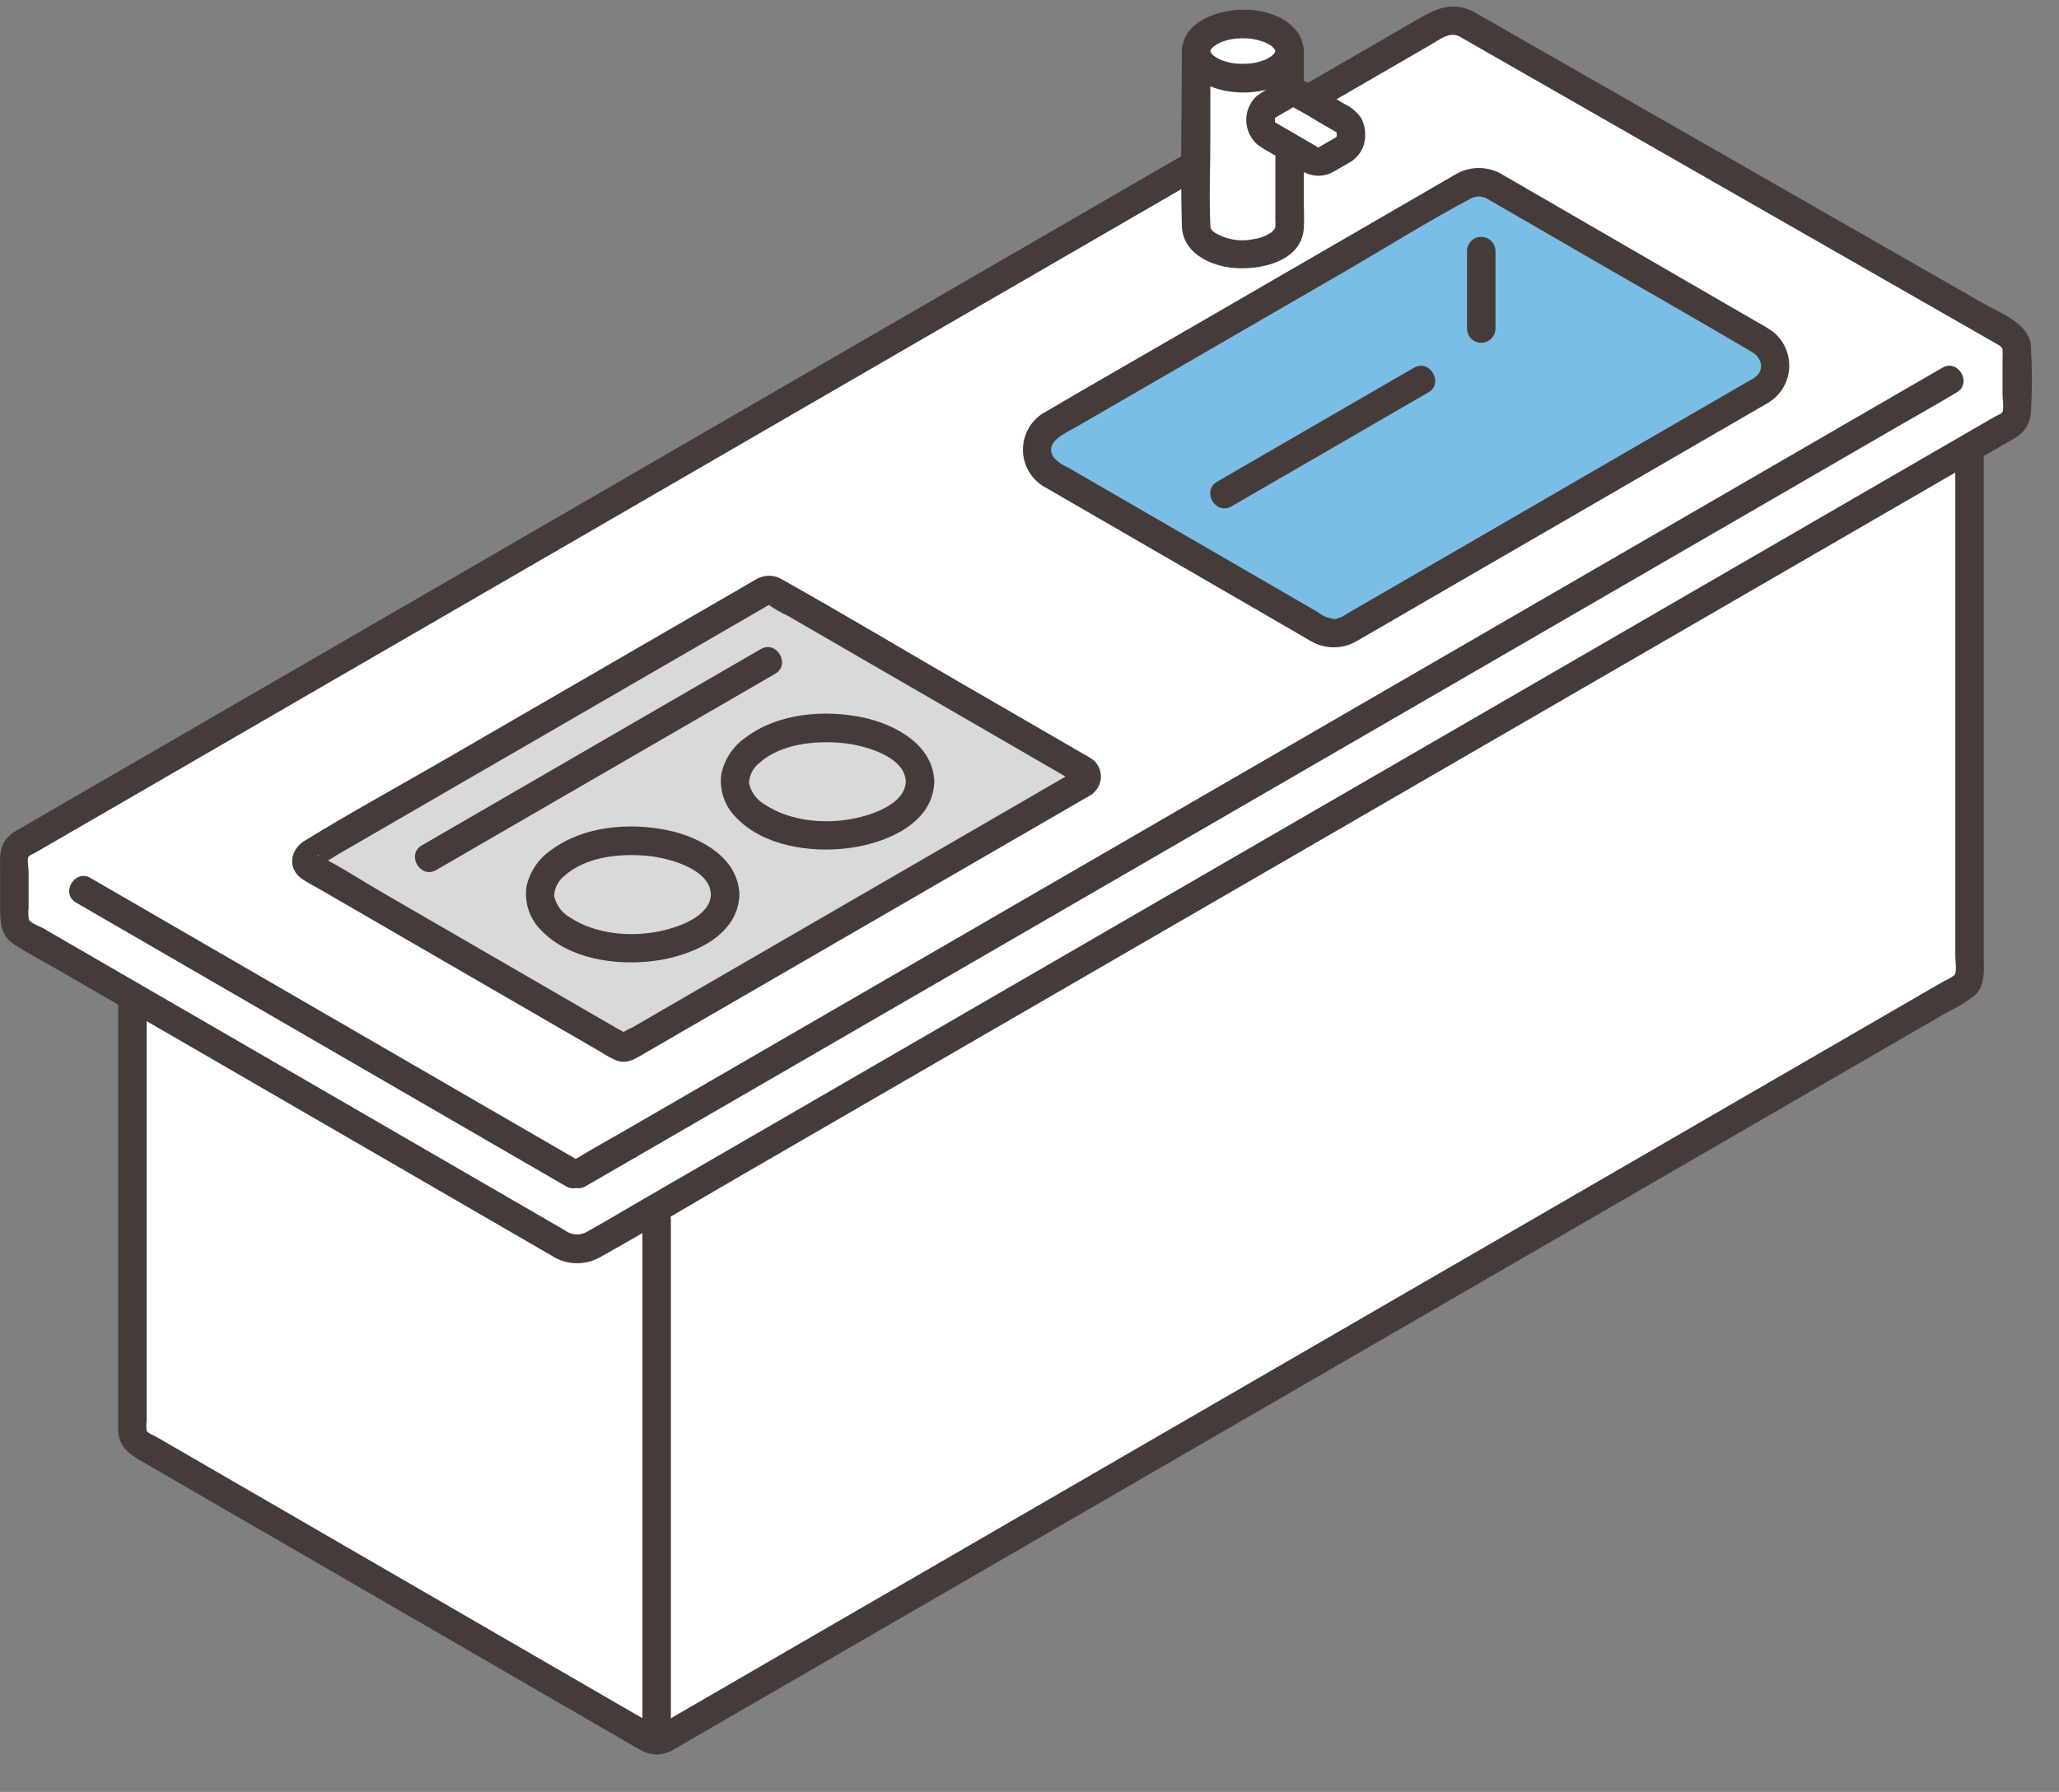 <svg width="54" height="47" viewBox="0 0 54 47" fill="none" xmlns="http://www.w3.org/2000/svg">
<rect x="0" y="0" width="54" height="47" fill="#808080" stroke="none"/>
<g id="12646_color 1" clip-path="url(#clip0_141_2460)">
<path id="Vector" d="M15.51 32.673C15.396 32.738 15.268 32.773 15.136 32.773C15.006 32.773 14.877 32.738 14.764 32.673L3.525 26.165L3.474 26.18V37.538C3.473 37.604 3.49 37.668 3.523 37.725C3.556 37.782 3.603 37.829 3.659 37.862L17.035 45.607C17.091 45.64 17.155 45.657 17.221 45.657C17.286 45.657 17.35 45.64 17.406 45.607L51.468 25.885C51.525 25.852 51.572 25.805 51.604 25.748C51.637 25.692 51.654 25.627 51.653 25.562V11.941L50.958 12.147L15.51 32.673Z" fill="white"/>
<path id="Vector_2" d="M38.456 0.629L52.705 8.782C52.762 8.815 52.81 8.863 52.843 8.92C52.876 8.977 52.893 9.042 52.893 9.108C52.893 9.804 52.893 10.48 52.893 10.813C52.893 10.878 52.876 10.942 52.844 10.999C52.811 11.055 52.764 11.102 52.708 11.134L15.51 32.673C15.396 32.739 15.268 32.774 15.137 32.774C15.006 32.774 14.877 32.739 14.764 32.673L0.564 24.45C0.507 24.417 0.46 24.37 0.427 24.313C0.394 24.256 0.377 24.192 0.377 24.126C0.377 23.789 0.377 23.114 0.377 22.466C0.377 22.4 0.394 22.335 0.427 22.278C0.46 22.221 0.507 22.174 0.564 22.141L37.712 0.63C37.825 0.565 37.953 0.53 38.084 0.53C38.215 0.53 38.343 0.564 38.456 0.629Z" fill="white"/>
<path id="Vector_3" d="M28.412 20.531L16.456 27.454C16.427 27.471 16.395 27.479 16.362 27.479C16.329 27.479 16.297 27.471 16.269 27.454L8.117 22.734C8.088 22.718 8.065 22.694 8.048 22.666C8.032 22.637 8.023 22.605 8.023 22.572C8.023 22.539 8.032 22.507 8.048 22.478C8.065 22.45 8.088 22.426 8.117 22.41L20.073 15.487C20.101 15.47 20.134 15.462 20.166 15.462C20.199 15.462 20.232 15.47 20.26 15.487L28.412 20.207C28.44 20.223 28.464 20.247 28.48 20.275C28.497 20.304 28.505 20.336 28.505 20.369C28.505 20.402 28.497 20.434 28.48 20.463C28.464 20.491 28.44 20.515 28.412 20.531Z" fill="#D9D9D9"/>
<path id="Vector_4" d="M46.19 10.239L35.448 16.459C35.306 16.541 35.145 16.585 34.98 16.585C34.817 16.585 34.656 16.541 34.514 16.459L27.574 12.443C27.46 12.378 27.366 12.283 27.3 12.169C27.235 12.055 27.2 11.926 27.2 11.794C27.2 11.663 27.235 11.534 27.3 11.42C27.366 11.306 27.46 11.211 27.574 11.145L38.316 4.925C38.458 4.843 38.619 4.8 38.783 4.8C38.947 4.8 39.108 4.843 39.25 4.925L46.188 8.943C46.302 9.008 46.396 9.103 46.461 9.217C46.527 9.33 46.561 9.459 46.561 9.591C46.561 9.722 46.527 9.851 46.462 9.965C46.397 10.079 46.303 10.173 46.19 10.239Z" fill="#7ABEE6"/>
<path id="Vector_5" d="M3.1 26.18V37.328C3.1 37.397 3.097 37.468 3.1 37.537C3.121 37.945 3.389 38.138 3.705 38.321L5.147 39.156L9.777 41.836L14.598 44.628L16.271 45.596C16.441 45.695 16.61 45.796 16.782 45.892C16.923 45.976 17.085 46.018 17.25 46.013C17.414 46.008 17.573 45.956 17.709 45.864L19.498 44.828L22.593 43.036L26.659 40.683L31.305 37.993L36.191 35.164L40.986 32.388L45.288 29.896L48.768 27.882L51.076 26.545C51.328 26.427 51.566 26.282 51.786 26.113C52.074 25.845 52.027 25.466 52.027 25.114V11.942C52.027 11.46 51.28 11.459 51.28 11.942V25.066C51.28 25.19 51.329 25.489 51.257 25.576C51.176 25.639 51.086 25.691 50.991 25.73L50.633 25.937L49.636 26.514L46.696 28.216L42.781 30.483L38.237 33.114L33.408 35.91L28.639 38.671L24.274 41.199L20.658 43.292L18.136 44.754L17.392 45.185C17.276 45.252 17.249 45.299 17.138 45.234L16.626 44.938L12.703 42.667L7.696 39.768C6.506 39.08 5.317 38.391 4.128 37.702C4.056 37.66 3.876 37.59 3.847 37.527C3.833 37.436 3.833 37.343 3.847 37.252V26.18C3.847 25.698 3.1 25.697 3.1 26.18Z" fill="#453C3A"/>
<path id="Vector_6" d="M16.848 32.003V45.657C16.848 46.139 17.595 46.14 17.595 45.657V32.003C17.595 31.521 16.848 31.52 16.848 32.003Z" fill="#453C3A"/>
<path id="Vector_7" d="M37.081 9.646L32.555 12.266L31.92 12.635C31.504 12.876 31.88 13.524 32.297 13.282L36.81 10.669L37.459 10.293C37.876 10.052 37.5 9.404 37.082 9.646H37.081Z" fill="#453C3A"/>
<path id="Vector_8" d="M38.474 6.586V8.616C38.474 8.715 38.513 8.811 38.583 8.881C38.653 8.951 38.748 8.991 38.847 8.991C38.946 8.991 39.041 8.951 39.111 8.881C39.181 8.811 39.221 8.715 39.221 8.616V6.586C39.221 6.487 39.181 6.392 39.111 6.321C39.041 6.251 38.946 6.212 38.847 6.212C38.748 6.212 38.653 6.251 38.583 6.321C38.513 6.392 38.474 6.487 38.474 6.586Z" fill="#453C3A"/>
<path id="Vector_9" d="M38.268 0.952L42.029 3.105L48.976 7.08L51.576 8.568L52.302 8.984C52.567 9.136 52.519 9.087 52.519 9.47V10.351C52.519 10.464 52.565 10.739 52.511 10.815C52.479 10.861 52.366 10.899 52.318 10.928L51.754 11.254L49.971 12.286L44.305 15.567L36.92 19.844L29.048 24.402L21.933 28.522L16.82 31.482C16.347 31.755 15.879 32.038 15.402 32.303C15.312 32.358 15.207 32.384 15.101 32.377C14.996 32.371 14.895 32.333 14.811 32.268L14.165 31.893L8.283 28.487L2.009 24.855L1.135 24.349C1.042 24.295 0.826 24.222 0.761 24.132C0.734 24.095 0.791 24.222 0.75 24.073C0.74 23.988 0.74 23.901 0.75 23.816C0.75 23.652 0.75 23.488 0.75 23.324V22.856C0.75 22.77 0.702 22.531 0.75 22.467C0.748 22.47 0.757 22.463 0.758 22.462C0.783 22.425 0.881 22.391 0.918 22.369L3.546 20.848L8.631 17.902L15.221 14.087L22.382 9.94L29.113 6.043L34.483 2.933L37.541 1.162C37.757 1.037 38.011 0.825 38.268 0.952C38.697 1.166 39.076 0.519 38.645 0.305C38.087 0.028 37.662 0.228 37.198 0.495L36.03 1.172L31.668 3.698L25.395 7.33L18.221 11.483L11.169 15.568L5.175 19.038L1.31 21.276L0.469 21.764C0.33 21.833 0.211 21.936 0.122 22.063C-0.029 22.302 0.003 22.584 0.003 22.855V23.778C0.003 24.178 0.006 24.536 0.379 24.776C0.775 25.03 1.198 25.25 1.605 25.486L4.411 27.11L11.4 31.157L13.875 32.591L14.476 32.939C14.664 33.06 14.882 33.127 15.105 33.132C15.329 33.138 15.55 33.082 15.744 32.971C16.971 32.286 18.177 31.561 19.393 30.857L25.786 27.155L33.545 22.663L41.433 18.095L48.124 14.221L52.304 11.801C52.472 11.703 52.642 11.607 52.809 11.508C52.943 11.441 53.056 11.338 53.137 11.211C53.218 11.084 53.262 10.937 53.266 10.787C53.297 10.217 53.296 9.645 53.263 9.075C53.22 8.482 52.458 8.211 52.011 7.955L45.928 4.473L39.683 0.9L38.645 0.305C38.226 0.066 37.849 0.713 38.268 0.952Z" fill="#453C3A"/>
<path id="Vector_10" d="M46.001 9.915L43.155 11.562L37.903 14.605L35.912 15.757L35.348 16.084C35.249 16.157 35.136 16.21 35.015 16.238C34.843 16.221 34.68 16.154 34.546 16.046L33.764 15.593L31.259 14.142L28.794 12.716L28.004 12.258C27.866 12.2 27.741 12.113 27.638 12.003C27.358 11.586 27.968 11.349 28.242 11.19L30.033 10.153L35.255 7.129C36.354 6.492 37.438 5.81 38.56 5.215C38.63 5.174 38.71 5.153 38.791 5.154C38.871 5.156 38.951 5.179 39.019 5.222C39.204 5.327 39.387 5.435 39.571 5.541L41.821 6.844C43.2 7.642 44.586 8.427 45.957 9.238C46.219 9.393 46.285 9.735 46.001 9.914C45.594 10.17 45.969 10.819 46.378 10.562C46.536 10.466 46.669 10.332 46.764 10.173C46.86 10.013 46.914 9.833 46.924 9.647C46.933 9.462 46.897 9.277 46.819 9.108C46.74 8.94 46.622 8.794 46.474 8.682C46.343 8.594 46.208 8.512 46.069 8.438L43.957 7.216L39.447 4.605C39.267 4.486 39.058 4.419 38.843 4.408C38.627 4.398 38.413 4.446 38.222 4.546C38.139 4.59 38.058 4.64 37.977 4.688L36.359 5.625L31.035 8.708C29.838 9.401 28.637 10.088 27.444 10.788C27.257 10.883 27.1 11.029 26.991 11.208C26.883 11.388 26.826 11.595 26.828 11.805C26.83 12.015 26.89 12.22 27.003 12.398C27.114 12.575 27.274 12.718 27.462 12.81C28.031 13.143 28.603 13.47 29.173 13.8L34.054 16.626C34.175 16.696 34.294 16.771 34.418 16.837C34.603 16.936 34.811 16.985 35.021 16.978C35.231 16.971 35.435 16.908 35.613 16.796C36.044 16.551 36.473 16.299 36.901 16.05L42.065 13.06L46.158 10.689L46.378 10.562C46.794 10.321 46.418 9.673 46.001 9.915Z" fill="#453C3A"/>
<path id="Vector_11" d="M28.223 20.208L25.195 21.962L19.511 25.253L17.28 26.545L16.582 26.95C16.471 26.993 16.368 27.053 16.275 27.127C16.318 27.073 16.521 27.192 16.417 27.108C16.354 27.066 16.287 27.027 16.219 26.994L15.438 26.542L12.845 25.04L10.036 23.414C9.488 23.097 8.947 22.738 8.38 22.455C8.362 22.443 8.343 22.432 8.324 22.423C8.319 22.422 8.314 22.415 8.309 22.415C8.474 22.424 8.366 22.736 8.305 22.735C8.322 22.735 8.352 22.705 8.368 22.697C8.526 22.617 8.679 22.528 8.827 22.431L10.729 21.33L16.347 18.078L20.162 15.869C20.172 15.864 20.255 15.826 20.256 15.815C20.249 15.896 20.004 15.736 20.12 15.838C20.291 15.96 20.474 16.066 20.665 16.154L23.012 17.513L27.931 20.36C28.004 20.402 28.075 20.45 28.15 20.487C28.168 20.5 28.187 20.512 28.208 20.52C28.314 20.542 28.037 20.353 28.149 20.266C28.079 20.337 28.04 20.432 28.04 20.531C28.04 20.63 28.079 20.726 28.149 20.796C28.22 20.864 28.315 20.902 28.413 20.902C28.511 20.902 28.606 20.864 28.677 20.796C28.745 20.738 28.798 20.664 28.831 20.58C28.865 20.497 28.879 20.407 28.871 20.318C28.863 20.229 28.834 20.142 28.787 20.066C28.739 19.99 28.674 19.927 28.597 19.881C28.556 19.853 28.511 19.831 28.468 19.806L27.769 19.401L25.169 17.896C23.621 17 22.084 16.08 20.524 15.206C20.425 15.142 20.311 15.106 20.193 15.102C20.076 15.097 19.959 15.125 19.855 15.181C19.717 15.254 19.584 15.338 19.449 15.416L17.542 16.52L11.768 19.863C10.509 20.593 9.226 21.292 7.986 22.054C7.602 22.29 7.527 22.79 7.933 23.061C8.063 23.149 8.209 23.221 8.345 23.3L10.617 24.616L15.762 27.595C15.891 27.681 16.027 27.755 16.169 27.816C16.425 27.907 16.615 27.796 16.822 27.676L18.393 26.766L24.024 23.506L28.372 20.989L28.601 20.857C29.017 20.614 28.641 19.966 28.223 20.208Z" fill="#453C3A"/>
<path id="Vector_12" d="M11.44 22.82L14.453 21.075L19.231 18.309L20.33 17.672C20.746 17.431 20.37 16.783 19.953 17.024L16.939 18.769L12.162 21.536L11.063 22.173C10.647 22.414 11.023 23.062 11.44 22.82L11.44 22.82Z" fill="#453C3A"/>
<path id="Vector_13" d="M23.755 20.501C23.739 21.078 22.893 21.368 22.405 21.467C21.643 21.622 20.733 21.544 20.07 21.109C19.962 21.05 19.869 20.969 19.795 20.871C19.722 20.773 19.67 20.66 19.644 20.54C19.648 20.436 19.675 20.335 19.723 20.243C19.771 20.151 19.838 20.07 19.92 20.007C20.482 19.506 21.381 19.42 22.094 19.488C22.644 19.541 23.736 19.828 23.755 20.501C23.769 20.983 24.516 20.985 24.503 20.501C24.476 19.532 23.473 18.998 22.639 18.82C21.637 18.606 20.421 18.701 19.575 19.33C19.235 19.557 18.999 19.909 18.917 20.309C18.889 20.517 18.911 20.729 18.98 20.927C19.049 21.126 19.164 21.305 19.314 21.451C20.034 22.198 21.268 22.37 22.247 22.246C23.188 22.127 24.472 21.628 24.503 20.501C24.516 20.019 23.769 20.019 23.755 20.501Z" fill="#453C3A"/>
<path id="Vector_14" d="M50.941 9.646L49.975 10.204L47.362 11.717L43.484 13.963L38.77 16.692L33.608 19.681L28.377 22.71L23.518 25.524L19.396 27.91L16.444 29.62C15.977 29.89 15.504 30.151 15.043 30.431C15.023 30.443 15.002 30.455 14.982 30.466C14.566 30.707 14.941 31.355 15.359 31.113L16.324 30.555L18.937 29.042L22.816 26.796L27.53 24.067L32.692 21.078L37.923 18.049L42.781 15.235L46.903 12.849L49.854 11.139C50.321 10.869 50.794 10.608 51.255 10.328C51.275 10.316 51.296 10.304 51.316 10.293C51.733 10.052 51.357 9.404 50.939 9.646H50.941Z" fill="#453C3A"/>
<path id="Vector_15" d="M15.223 30.468L10.885 27.956L3.967 23.951L2.373 23.028C1.956 22.787 1.579 23.434 1.996 23.675L6.333 26.186L13.251 30.192L14.845 31.115C15.262 31.356 15.639 30.709 15.223 30.468Z" fill="#453C3A"/>
<path id="Vector_16" d="M18.644 23.461C18.628 24.037 17.782 24.328 17.293 24.427C16.532 24.582 15.622 24.504 14.958 24.069C14.851 24.01 14.757 23.929 14.684 23.83C14.61 23.732 14.559 23.619 14.532 23.5C14.537 23.396 14.564 23.294 14.612 23.203C14.659 23.111 14.727 23.03 14.809 22.967C15.37 22.466 16.269 22.379 16.983 22.448C17.533 22.501 18.625 22.788 18.644 23.461C18.658 23.942 19.405 23.944 19.391 23.461C19.364 22.492 18.362 21.958 17.528 21.78C16.526 21.566 15.31 21.661 14.463 22.29C14.124 22.517 13.887 22.869 13.805 23.269C13.778 23.477 13.8 23.689 13.869 23.887C13.938 24.085 14.052 24.265 14.203 24.41C14.922 25.158 16.156 25.33 17.136 25.206C18.077 25.087 19.36 24.588 19.392 23.461C19.406 22.979 18.659 22.979 18.644 23.461Z" fill="#453C3A"/>
<path id="Vector_17" d="M33.821 5.958V1.339C33.821 0.947 33.272 0.629 32.595 0.629C31.918 0.629 31.369 0.947 31.369 1.339V5.958C31.369 6.351 31.918 6.668 32.595 6.668C33.272 6.668 33.821 6.351 33.821 5.958Z" fill="white"/>
<path id="Vector_18" d="M33.448 1.339V5.79C33.453 5.846 33.453 5.903 33.448 5.959C33.424 6.018 33.383 6.068 33.331 6.104C33.191 6.194 33.034 6.252 32.87 6.274C32.526 6.346 32.169 6.286 31.867 6.107C31.766 6.034 31.747 6.003 31.743 5.915C31.708 5.163 31.743 4.402 31.743 3.649V1.339C31.743 0.857 30.996 0.856 30.996 1.339C30.996 2.866 30.953 4.399 30.996 5.925C31.015 6.592 31.652 6.931 32.244 7.015C32.949 7.115 34.123 6.898 34.193 6.004C34.21 5.784 34.195 5.559 34.195 5.339V1.339C34.195 0.857 33.448 0.856 33.448 1.339Z" fill="#453C3A"/>
<path id="Vector_19" d="M31.743 1.339C31.745 1.269 31.735 1.363 31.736 1.366C31.737 1.368 31.744 1.319 31.747 1.319L31.755 1.296L31.736 1.34C31.744 1.325 31.751 1.31 31.76 1.295C31.768 1.281 31.779 1.266 31.789 1.252C31.779 1.266 31.735 1.307 31.782 1.266C31.796 1.253 31.809 1.24 31.822 1.227C31.867 1.177 31.79 1.243 31.826 1.22C31.862 1.198 31.895 1.174 31.931 1.153C31.95 1.142 31.97 1.132 31.989 1.123C31.998 1.118 32.062 1.09 32.022 1.106C31.985 1.122 32.039 1.101 32.043 1.1C32.065 1.092 32.088 1.084 32.111 1.076C32.17 1.058 32.231 1.042 32.292 1.03C32.318 1.025 32.343 1.02 32.369 1.016C32.352 1.019 32.309 1.022 32.389 1.014C32.444 1.009 32.498 1.006 32.553 1.005C32.602 1.005 32.651 1.005 32.7 1.007C32.728 1.008 32.755 1.01 32.782 1.012C32.8 1.014 32.873 1.024 32.822 1.016C32.922 1.032 33.02 1.056 33.115 1.088C33.138 1.095 33.16 1.103 33.182 1.112C33.167 1.106 33.124 1.082 33.187 1.115C33.23 1.138 33.273 1.159 33.315 1.186C33.332 1.197 33.348 1.209 33.365 1.22C33.409 1.247 33.33 1.177 33.359 1.217C33.366 1.227 33.45 1.311 33.415 1.269C33.38 1.228 33.435 1.305 33.444 1.317C33.478 1.368 33.439 1.31 33.436 1.296C33.439 1.309 33.46 1.352 33.455 1.366C33.456 1.363 33.444 1.27 33.448 1.339C33.452 1.398 33.456 1.314 33.455 1.312C33.471 1.339 33.394 1.435 33.455 1.339C33.439 1.363 33.423 1.391 33.41 1.416C33.388 1.457 33.457 1.375 33.418 1.403C33.4 1.418 33.384 1.434 33.369 1.452C33.327 1.498 33.364 1.46 33.377 1.45C33.361 1.462 33.344 1.473 33.327 1.485C33.291 1.508 33.255 1.53 33.216 1.549C33.197 1.559 33.176 1.569 33.156 1.578C33.171 1.571 33.218 1.556 33.148 1.579C33.096 1.597 33.044 1.614 32.991 1.627C32.91 1.652 32.826 1.666 32.741 1.669C32.623 1.677 32.505 1.675 32.388 1.665C32.381 1.665 32.315 1.654 32.369 1.663C32.336 1.658 32.305 1.651 32.273 1.645C32.218 1.633 32.164 1.619 32.11 1.602C32.087 1.595 32.065 1.586 32.042 1.579C31.977 1.559 32.054 1.587 32.019 1.571C31.975 1.55 31.931 1.527 31.889 1.502C31.872 1.491 31.855 1.479 31.838 1.468C31.763 1.42 31.879 1.516 31.821 1.453C31.809 1.44 31.794 1.424 31.781 1.413C31.732 1.37 31.796 1.449 31.781 1.416C31.775 1.405 31.768 1.394 31.76 1.384C31.734 1.341 31.748 1.318 31.755 1.384C31.753 1.369 31.744 1.351 31.741 1.337C31.726 1.264 31.745 1.421 31.743 1.34C31.743 1.241 31.704 1.146 31.634 1.075C31.564 1.005 31.469 0.966 31.37 0.966C31.271 0.966 31.175 1.005 31.105 1.075C31.035 1.146 30.996 1.241 30.996 1.34C31.013 1.91 31.553 2.252 32.056 2.364C32.608 2.488 33.284 2.44 33.755 2.098C33.97 1.958 34.123 1.739 34.179 1.488C34.201 1.353 34.191 1.214 34.149 1.084C34.107 0.953 34.035 0.834 33.938 0.737C33.548 0.319 32.869 0.206 32.329 0.271C31.744 0.342 31.016 0.651 30.996 1.339C30.997 1.438 31.036 1.533 31.106 1.603C31.176 1.673 31.271 1.713 31.369 1.714C31.468 1.712 31.562 1.672 31.632 1.602C31.701 1.532 31.741 1.438 31.743 1.339Z" fill="#453C3A"/>
<path id="Vector_20" d="M35.429 3.579V3.485C35.429 3.416 35.41 3.347 35.376 3.287C35.341 3.227 35.292 3.177 35.232 3.142L34.111 2.493C34.051 2.458 33.983 2.44 33.914 2.44C33.845 2.44 33.777 2.458 33.717 2.493L33.259 2.758C33.199 2.793 33.149 2.843 33.114 2.903C33.08 2.963 33.062 3.032 33.062 3.101V3.195C33.062 3.264 33.08 3.332 33.114 3.393C33.149 3.453 33.199 3.503 33.259 3.537L34.379 4.186C34.439 4.221 34.507 4.239 34.576 4.239C34.645 4.239 34.714 4.221 34.773 4.186L35.23 3.922C35.291 3.887 35.341 3.837 35.375 3.777C35.41 3.717 35.429 3.648 35.429 3.579Z" fill="white"/>
<path id="Vector_21" d="M35.802 3.578C35.813 3.406 35.774 3.234 35.69 3.083C35.579 2.93 35.431 2.807 35.261 2.726L34.42 2.239C34.256 2.124 34.06 2.065 33.86 2.07C33.717 2.087 33.58 2.135 33.458 2.212C33.276 2.303 33.102 2.411 32.94 2.535C32.856 2.618 32.79 2.717 32.746 2.826C32.702 2.936 32.681 3.053 32.685 3.171C32.688 3.289 32.716 3.405 32.766 3.512C32.817 3.619 32.888 3.714 32.977 3.792C33.092 3.874 33.213 3.949 33.338 4.016C33.631 4.185 33.92 4.382 34.226 4.527C34.341 4.585 34.469 4.613 34.598 4.61C34.727 4.606 34.853 4.572 34.966 4.509C35.046 4.466 35.124 4.418 35.202 4.372C35.275 4.33 35.349 4.291 35.42 4.246C35.535 4.176 35.63 4.078 35.697 3.962C35.764 3.845 35.8 3.714 35.803 3.579C35.803 3.48 35.763 3.385 35.693 3.315C35.623 3.245 35.529 3.206 35.43 3.205C35.331 3.207 35.237 3.247 35.168 3.317C35.098 3.387 35.058 3.481 35.056 3.579L35.054 3.615C35.059 3.572 35.056 3.573 35.045 3.616L35.054 3.588C35.031 3.626 35.03 3.626 35.05 3.594C35.094 3.55 35.044 3.599 35.026 3.609C34.963 3.647 34.899 3.683 34.835 3.719C34.765 3.76 34.693 3.799 34.624 3.842C34.612 3.849 34.6 3.856 34.587 3.863C34.61 3.851 34.624 3.865 34.57 3.868C34.607 3.864 34.604 3.863 34.558 3.865C34.596 3.87 34.592 3.868 34.548 3.857C34.583 3.886 34.536 3.845 34.522 3.837L34.354 3.739L33.907 3.48L33.515 3.252C33.493 3.24 33.471 3.227 33.45 3.215C33.377 3.171 33.438 3.204 33.443 3.21L33.458 3.233C33.437 3.195 33.434 3.194 33.448 3.232L33.438 3.199C33.44 3.242 33.44 3.241 33.438 3.195V3.102C33.44 3.056 33.44 3.055 33.438 3.098C33.456 3.021 33.406 3.124 33.458 3.064C33.442 3.083 33.386 3.12 33.45 3.083L33.477 3.067C33.55 3.024 33.625 2.982 33.699 2.939C33.759 2.904 33.825 2.874 33.881 2.833C33.892 2.825 33.92 2.797 33.887 2.824L33.923 2.814C33.886 2.817 33.889 2.818 33.934 2.816C33.874 2.787 33.983 2.848 33.924 2.818C34.189 2.954 34.442 3.117 34.7 3.267C34.815 3.334 34.931 3.398 35.045 3.467C35.109 3.505 35.052 3.467 35.037 3.449C35.057 3.487 35.06 3.487 35.046 3.45C35.056 3.493 35.059 3.493 35.055 3.451C35.059 3.494 35.059 3.536 35.057 3.579C35.057 3.679 35.096 3.774 35.166 3.844C35.236 3.915 35.331 3.954 35.43 3.954C35.529 3.954 35.624 3.915 35.695 3.844C35.765 3.774 35.804 3.679 35.804 3.579L35.802 3.578Z" fill="#453C3A"/>
</g>
<defs>
<clipPath id="clip0_141_2460">
<rect width="53.289" height="45.848" fill="white" transform="translate(0 0.172)"/>
</clipPath>
</defs>
</svg>
